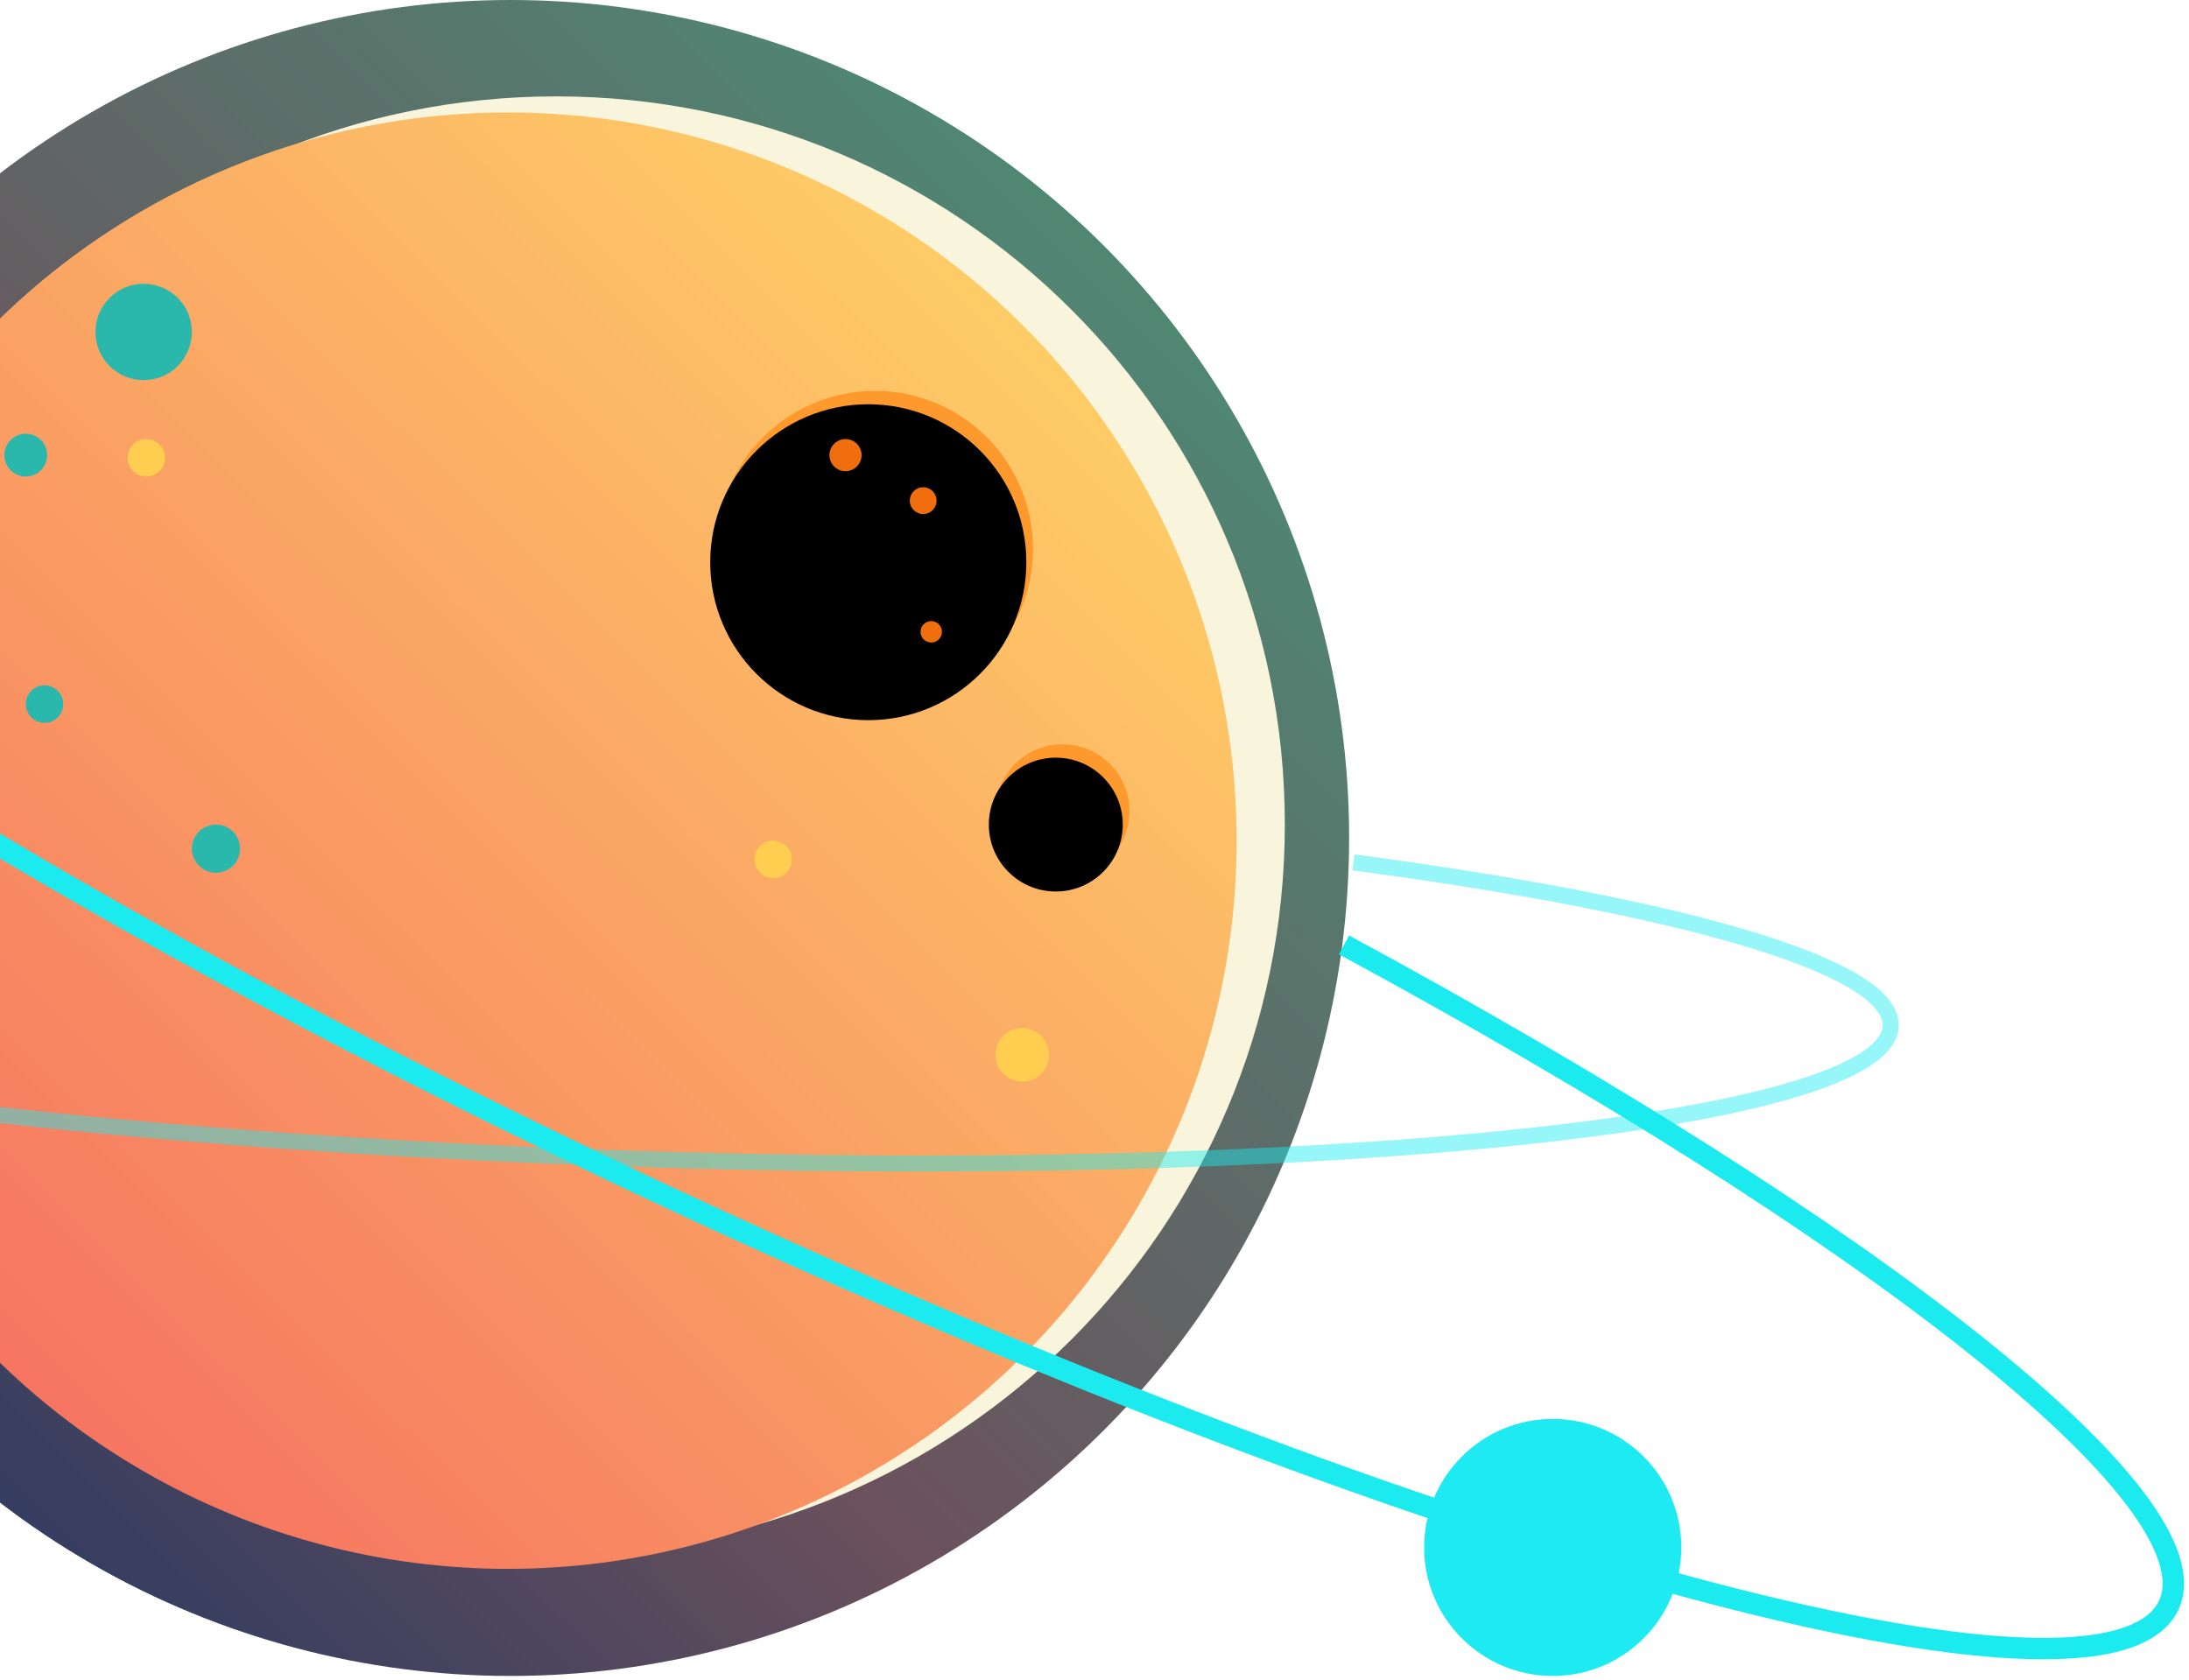<?xml version="1.0" encoding="UTF-8"?>
<svg width="327px" height="251px" viewBox="0 0 327 251" version="1.1" xmlns="http://www.w3.org/2000/svg" xmlns:xlink="http://www.w3.org/1999/xlink">
    <!-- Generator: Sketch 46.1 (44463) - http://www.bohemiancoding.com/sketch -->
    <title>星球显示1</title>
    <desc>Created with Sketch.</desc>
    <defs>
        <linearGradient x1="84.659%" y1="13.128%" x2="13.032%" y2="85.026%" id="linearGradient-1">
            <stop stop-color="#4F8874" offset="0%"></stop>
            <stop stop-color="#6B515C" offset="62.711%"></stop>
            <stop stop-color="#323C60" offset="100%"></stop>
        </linearGradient>
        <linearGradient x1="84.659%" y1="13.128%" x2="13.032%" y2="85.026%" id="linearGradient-2">
            <stop stop-color="#FECD67" offset="0%"></stop>
            <stop stop-color="#F67461" offset="100%"></stop>
        </linearGradient>
        <ellipse id="path-3" cx="179.681" cy="82" rx="23.611" ry="23.6"></ellipse>
        <filter x="-2.1%" y="-2.1%" width="104.2%" height="104.2%" filterUnits="objectBoundingBox" id="filter-4">
            <feOffset dx="-1" dy="2" in="SourceAlpha" result="shadowOffsetInner1"></feOffset>
            <feComposite in="shadowOffsetInner1" in2="SourceAlpha" operator="arithmetic" k2="-1" k3="1" result="shadowInnerInner1"></feComposite>
            <feColorMatrix values="0 0 0 0 0.922   0 0 0 0 0.475   0 0 0 0 0.133  0 0 0 1 0" type="matrix" in="shadowInnerInner1"></feColorMatrix>
        </filter>
        <ellipse id="path-5" cx="207.693" cy="121.2" rx="10.004" ry="10"></ellipse>
        <filter x="-5.0%" y="-5.0%" width="110.0%" height="110.0%" filterUnits="objectBoundingBox" id="filter-6">
            <feOffset dx="-1" dy="2" in="SourceAlpha" result="shadowOffsetInner1"></feOffset>
            <feComposite in="shadowOffsetInner1" in2="SourceAlpha" operator="arithmetic" k2="-1" k3="1" result="shadowInnerInner1"></feComposite>
            <feColorMatrix values="0 0 0 0 0.922   0 0 0 0 0.475   0 0 0 0 0.133  0 0 0 1 0" type="matrix" in="shadowInnerInner1"></feColorMatrix>
        </filter>
    </defs>
    <g id="切图" stroke="none" stroke-width="1" fill="none" fill-rule="evenodd">
        <g id="首页" transform="translate(0, -147)">
            <g id="Group-23" transform="translate(-105, 147)">
                <g id="Group-19" transform="translate(56.025, 0)">
                    <ellipse id="Oval-6" fill="url(#linearGradient-1)" cx="125.256" cy="125.2" rx="125.256" ry="125.2"></ellipse>
                    <path d="M132.059,232 C192.175,232 240.908,183.289 240.908,123.2 C240.908,63.111 192.175,14.4 132.059,14.4 C71.944,14.4 23.21,63.111 23.21,123.2 C23.21,183.289 71.944,232 132.059,232 Z" id="Oval-6" fill="#F9F5DC"></path>
                    <ellipse id="Oval-6" fill="url(#linearGradient-2)" cx="124.856" cy="125.6" rx="108.849" ry="108.8"></ellipse>
                    <g id="Oval-7">
                        <use fill="#FE992D" fill-rule="evenodd" xlink:href="#path-3"></use>
                        <use fill="black" fill-opacity="1" filter="url(#filter-4)" xlink:href="#path-3"></use>
                    </g>
                    <g id="Oval-8">
                        <use fill="#FE992D" fill-rule="evenodd" xlink:href="#path-5"></use>
                        <use fill="black" fill-opacity="1" filter="url(#filter-6)" xlink:href="#path-5"></use>
                    </g>
                    <ellipse id="Oval-9" fill="#2BB8AC" cx="70.432" cy="49.6" rx="7.203" ry="7.2"></ellipse>
                    <ellipse id="Oval-10" fill="#2BB8AC" cx="52.824" cy="68" rx="3.201" ry="3.2"></ellipse>
                    <ellipse id="Oval-10-Copy" fill="#2BB8AC" cx="55.625" cy="105.2" rx="2.801" ry="2.8"></ellipse>
                    <ellipse id="Oval-10-Copy-3" fill="#FFCD50" cx="70.832" cy="68.4" rx="2.801" ry="2.8"></ellipse>
                    <ellipse id="Oval-10-Copy-4" fill="#FFCD50" cx="164.474" cy="128.4" rx="2.801" ry="2.8"></ellipse>
                    <ellipse id="Oval-10-Copy-5" fill="#FFCD50" cx="201.691" cy="157.6" rx="4.002" ry="4"></ellipse>
                    <ellipse id="Oval-10-Copy-2" fill="#2BB8AC" cx="81.237" cy="126.8" rx="3.602" ry="3.6"></ellipse>
                    <ellipse id="Oval-11" fill="#F06E0E" cx="175.279" cy="68" rx="2.401" ry="2.4"></ellipse>
                    <ellipse id="Oval-11-Copy" fill="#F06E0E" cx="186.884" cy="74.8" rx="2.001" ry="2"></ellipse>
                    <ellipse id="Oval-11-Copy-2" fill="#F06E0E" cx="188.085" cy="94.4" rx="1.601" ry="1.6"></ellipse>
                </g>
                <path d="M55.233,117.053 C18.14,124.079 -4.501,133.448 -4.501,143.736 C-4.501,165.539 97.198,183.215 222.651,183.215 L222.651,183.215 C348.103,183.215 449.802,165.539 449.802,143.736 C449.802,126.422 385.677,111.711 296.454,106.387" id="Oval-12" stroke="#1BEBEF" stroke-width="3.2" transform="translate(222.651, 144.801) rotate(-335) translate(-222.651, -144.801) "></path>
                <path d="M55.328,128.978 C24.971,133.655 6.498,139.843 6.498,146.629 C6.498,161.209 91.781,173.029 196.983,173.029 C302.186,173.029 387.469,161.209 387.469,146.629 C387.469,137.693 355.435,129.794 306.415,125.017" id="Oval-13" stroke="#1AECF1" stroke-width="2.4" opacity="0.45" transform="translate(196.983, 149.023) rotate(2) translate(-196.983, -149.023) "></path>
                <ellipse id="Oval-14" fill="#1DEBF1" cx="336.951" cy="231.2" rx="19.209" ry="19.2"></ellipse>
            </g>
        </g>
    </g>
</svg>